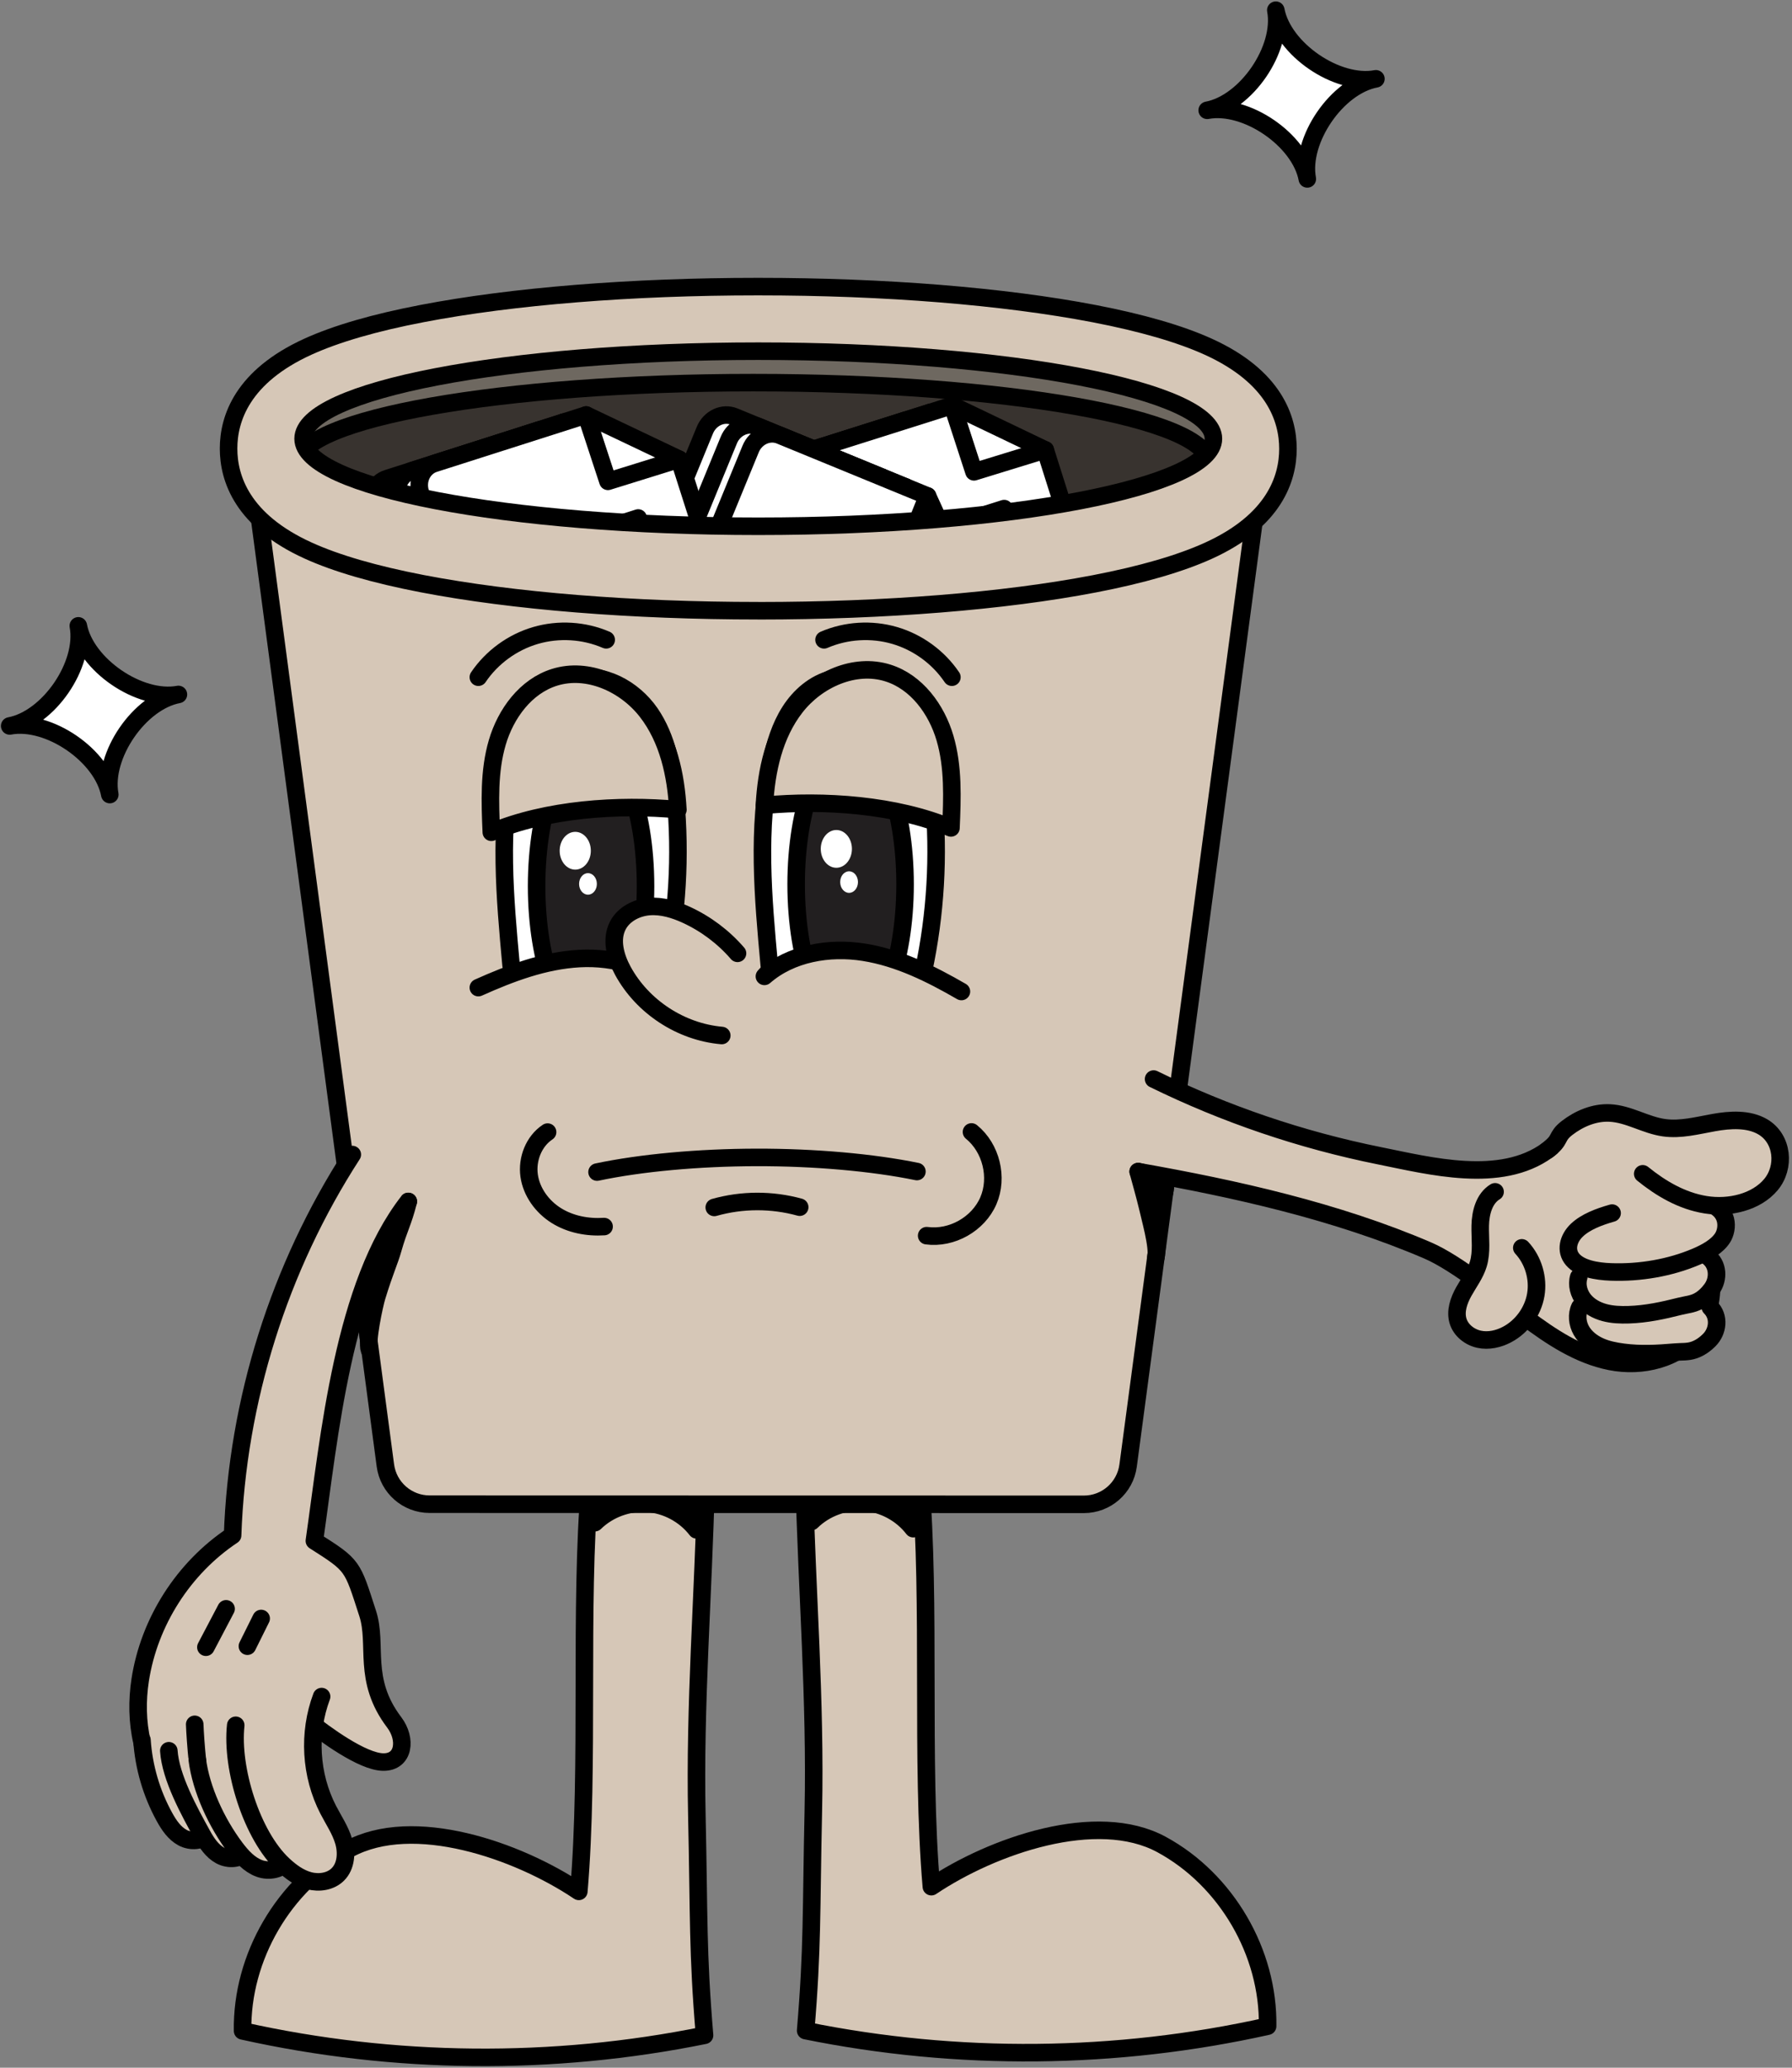 <svg width="403" height="465" viewBox="0 0 403 465" fill="none" xmlns="http://www.w3.org/2000/svg">
<rect x="0" y="0" width="403" height="465" fill="#808080" stroke="none"/>
<path d="M180.844 332.758C181.444 357.486 183.444 382.542 182.908 407.27C182.404 430.046 182.764 437.87 181.18 456.654C215.364 463.59 251.013 463.254 285.069 455.662C285.341 439.086 275.796 422.718 261.228 414.806C246.66 406.894 223.212 415.046 209.452 424.286C207.036 396.054 209.381 360.646 206.965 332.414" fill="#D6C7B7"/>
<path d="M180.844 332.758C181.444 357.486 183.444 382.542 182.908 407.27C182.404 430.046 182.764 437.87 181.18 456.654C215.364 463.59 251.013 463.254 285.069 455.662C285.341 439.086 275.796 422.718 261.228 414.806C246.66 406.894 223.212 415.046 209.452 424.286C207.036 396.054 209.381 360.646 206.965 332.414" stroke="black" stroke-width="3.944" stroke-linecap="round" stroke-linejoin="round"/>
<path d="M158.78 333.814C158.18 358.542 156.18 383.598 156.716 408.326C157.22 431.102 156.86 438.926 158.444 457.71C124.26 464.646 88.612 464.31 54.556 456.718C54.284 440.142 63.828 423.774 78.396 415.862C92.956 407.942 116.412 416.102 130.172 425.342C132.588 397.11 130.244 361.702 132.66 333.47" fill="#D6C7B7"/>
<path d="M158.78 333.814C158.18 358.542 156.18 383.598 156.716 408.326C157.22 431.102 156.86 438.926 158.444 457.71C124.26 464.646 88.612 464.31 54.556 456.718C54.284 440.142 63.828 423.774 78.396 415.862C92.956 407.942 116.412 416.102 130.172 425.342C132.588 397.11 130.244 361.702 132.66 333.47" stroke="black" stroke-width="3.944" stroke-linecap="round" stroke-linejoin="round"/>
<path d="M133.773 342.43C136.861 339.406 141.269 337.782 145.573 338.086C149.877 338.39 154.021 340.614 156.653 344.038C156.677 340.534 156.701 337.038 156.725 333.534C151.293 333.454 145.853 333.55 140.429 333.798C138.549 333.886 135.541 333.406 134.437 334.886C133.261 336.462 135.165 341.07 133.781 342.422L133.773 342.43Z" fill="black" stroke="black" stroke-width="3.944" stroke-linecap="round" stroke-linejoin="round"/>
<path d="M182.5 342.166C185.588 339.142 189.996 337.518 194.3 337.822C198.604 338.126 202.748 340.35 205.38 343.774C205.404 340.27 205.429 336.774 205.453 333.27C200.021 333.19 194.581 333.286 189.157 333.534C187.277 333.622 184.269 333.142 183.165 334.622C181.989 336.198 183.892 340.806 182.508 342.158L182.5 342.166Z" fill="black" stroke="black" stroke-width="3.944" stroke-linecap="round" stroke-linejoin="round"/>
<path d="M57.212 107.854L86.668 329.558C87.332 334.542 91.58 338.27 96.612 338.27L163.38 338.286H176.98L243.748 338.302C248.78 338.302 253.036 334.582 253.7 329.59L283.252 107.902" fill="#D6C7B7"/>
<path d="M57.212 107.854L86.668 329.558C87.332 334.542 91.58 338.27 96.612 338.27L163.38 338.286H176.98L243.748 338.302C248.78 338.302 253.036 334.582 253.7 329.59L283.252 107.902" stroke="black" stroke-width="3.944" stroke-linecap="round" stroke-linejoin="round"/>
<path d="M170.517 137.342C142.141 137.342 115.317 135.174 94.972 131.262C84.276 129.198 75.621 126.694 69.269 123.798C54.501 117.078 51.404 107.622 51.404 100.87C51.404 94.126 54.509 84.67 69.261 77.958C75.613 75.07 84.253 72.558 94.941 70.51C115.261 66.606 142.061 64.454 170.405 64.454H170.533C198.901 64.454 225.733 66.622 246.077 70.534C256.773 72.598 265.429 75.102 271.781 77.998C286.549 84.718 289.645 94.174 289.645 100.926C289.645 107.67 286.541 117.126 271.789 123.838C265.437 126.726 256.797 129.238 246.101 131.294C225.781 135.198 198.981 137.35 170.637 137.35H170.509L170.517 137.342Z" fill="#D6C7B7"/>
<path d="M170.517 137.342C142.141 137.342 115.317 135.174 94.972 131.262C84.276 129.198 75.621 126.694 69.269 123.798C54.501 117.078 51.404 107.622 51.404 100.87C51.404 94.126 54.509 84.67 69.261 77.958C75.613 75.07 84.253 72.558 94.941 70.51C115.261 66.606 142.061 64.454 170.405 64.454H170.533C198.901 64.454 225.733 66.622 246.077 70.534C256.773 72.598 265.429 75.102 271.781 77.998C286.549 84.718 289.645 94.174 289.645 100.926C289.645 107.67 286.541 117.126 271.789 123.838C265.437 126.726 256.797 129.238 246.101 131.294C225.781 135.198 198.981 137.35 170.637 137.35H170.509L170.517 137.342Z" stroke="black" stroke-width="3.944" stroke-linecap="round" stroke-linejoin="round"/>
<path d="M170.525 118.35C227.056 118.35 272.884 109.535 272.884 98.662C272.884 87.789 227.056 78.974 170.525 78.974C113.993 78.974 68.165 87.789 68.165 98.662C68.165 109.535 113.993 118.35 170.525 118.35Z" fill="#6E6860"/>
<mask id="mask0_136_84020" style="mask-type:luminance" maskUnits="userSpaceOnUse" x="68" y="78" width="205" height="41">
<path d="M170.525 118.35C227.056 118.35 272.884 109.535 272.884 98.662C272.884 87.789 227.056 78.974 170.525 78.974C113.993 78.974 68.165 87.789 68.165 98.662C68.165 109.535 113.993 118.35 170.525 118.35Z" fill="white"/>
</mask>
<g mask="url(#mask0_136_84020)">
<path d="M169.421 122.222C225.952 122.222 271.78 114.124 271.78 104.134C271.78 94.144 225.952 86.046 169.421 86.046C112.889 86.046 67.061 94.144 67.061 104.134C67.061 114.124 112.889 122.222 169.421 122.222Z" fill="#38332F"/>
<path d="M169.421 122.222C225.952 122.222 271.78 114.124 271.78 104.134C271.78 94.144 225.952 86.046 169.421 86.046C112.889 86.046 67.061 94.144 67.061 104.134C67.061 114.124 112.889 122.222 169.421 122.222Z" stroke="black" stroke-width="3.944" stroke-linecap="round" stroke-linejoin="round"/>
<path d="M224.461 104.542L203.565 94.534L208.429 109.894L224.461 104.534V104.542Z" fill="white" stroke="black" stroke-width="3.944" stroke-linecap="round" stroke-linejoin="round"/>
<path d="M191.669 175.782L237.245 161.358C239.853 160.534 241.245 157.582 240.357 154.774L224.461 104.542L208.429 109.47L203.565 94.534L169.373 105.358C166.765 106.182 165.373 109.134 166.261 111.942L185.333 172.19C186.221 174.998 189.061 176.614 191.669 175.782Z" fill="white" stroke="black" stroke-width="3.944" stroke-linecap="round" stroke-linejoin="round"/>
<path d="M215.22 117.734L184.324 127.518" stroke="black" stroke-width="3.944" stroke-linecap="round" stroke-linejoin="round"/>
<path d="M230.013 102.782L209.117 92.774L213.981 108.134L230.013 102.774V102.782Z" fill="white" stroke="black" stroke-width="3.944" stroke-linecap="round" stroke-linejoin="round"/>
<path d="M197.221 174.022L242.797 159.598C245.405 158.774 246.797 155.822 245.909 153.014L230.013 102.782L213.981 107.71L209.117 92.774L174.925 103.598C172.317 104.422 170.925 107.374 171.813 110.182L190.885 170.43C191.773 173.238 194.613 174.854 197.221 174.022Z" fill="white" stroke="black" stroke-width="3.944" stroke-linecap="round" stroke-linejoin="round"/>
<path d="M220.781 115.974L189.885 125.758" stroke="black" stroke-width="3.944" stroke-linecap="round" stroke-linejoin="round"/>
<path d="M235.069 101.182L214.173 91.174L219.037 106.534L235.069 101.174V101.182Z" fill="white" stroke="black" stroke-width="3.944" stroke-linecap="round" stroke-linejoin="round"/>
<path d="M202.277 172.422L247.853 157.998C250.461 157.174 251.853 154.222 250.965 151.414L235.069 101.182L219.037 106.11L214.173 91.174L179.981 101.998C177.373 102.822 175.981 105.774 176.869 108.582L195.941 168.83C196.829 171.638 199.669 173.254 202.277 172.422Z" fill="white" stroke="black" stroke-width="3.944" stroke-linecap="round" stroke-linejoin="round"/>
<path d="M225.829 114.374L194.933 124.158" stroke="black" stroke-width="3.944" stroke-linecap="round" stroke-linejoin="round"/>
<path d="M207.916 128.382L198.3 107.31L192.18 122.214L207.916 128.382Z" fill="white" stroke="black" stroke-width="3.944" stroke-linecap="round" stroke-linejoin="round"/>
<path d="M137.069 162.022L181.293 180.182C183.821 181.222 186.781 179.854 187.901 177.126L207.917 128.382L192.453 121.886L198.301 107.31L165.125 93.686C162.597 92.646 159.637 94.014 158.517 96.742L134.509 155.198C133.389 157.926 134.533 160.982 137.061 162.022H137.069Z" fill="white" stroke="black" stroke-width="3.944" stroke-linecap="round" stroke-linejoin="round"/>
<path d="M192.365 132.59L162.388 120.278" stroke="black" stroke-width="3.944" stroke-linecap="round" stroke-linejoin="round"/>
<path d="M213.309 130.598L203.693 109.526L197.573 124.43L213.309 130.598Z" fill="white" stroke="black" stroke-width="3.944" stroke-linecap="round" stroke-linejoin="round"/>
<path d="M142.46 164.238L186.684 182.398C189.212 183.438 192.172 182.07 193.292 179.342L213.308 130.598L197.844 124.102L203.692 109.526L170.516 95.903C167.988 94.862 165.028 96.231 163.908 98.959L139.9 157.414C138.78 160.142 139.924 163.198 142.452 164.238H142.46Z" fill="white" stroke="black" stroke-width="3.944" stroke-linecap="round" stroke-linejoin="round"/>
<path d="M218.213 132.614L208.597 111.542L202.477 126.446L218.213 132.614Z" fill="white" stroke="black" stroke-width="3.944" stroke-linecap="round" stroke-linejoin="round"/>
<path d="M147.364 166.247L191.588 184.406C194.116 185.446 197.076 184.078 198.196 181.35L218.212 132.607L202.748 126.111L208.596 111.535L175.42 97.91C172.892 96.871 169.932 98.239 168.812 100.967L144.804 159.423C143.684 162.151 144.828 165.207 147.356 166.247H147.364Z" fill="white" stroke="black" stroke-width="3.944" stroke-linecap="round" stroke-linejoin="round"/>
<path d="M142.125 106.654L121.205 96.702L126.109 112.054L142.125 106.654Z" fill="white" stroke="black" stroke-width="3.944" stroke-linecap="round" stroke-linejoin="round"/>
<path d="M109.525 177.982L155.069 163.438C157.677 162.606 159.061 159.654 158.165 156.846L142.133 106.654L126.117 111.63L121.213 96.71L87.053 107.622C84.445 108.454 83.061 111.406 83.957 114.214L103.189 174.414C104.085 177.222 106.925 178.822 109.533 177.99L109.525 177.982Z" fill="white" stroke="black" stroke-width="3.944" stroke-linecap="round" stroke-linejoin="round"/>
<path d="M132.925 119.878L102.053 129.734" stroke="black" stroke-width="3.944" stroke-linecap="round" stroke-linejoin="round"/>
<path d="M147.685 104.878L126.765 94.926L131.669 110.278L147.685 104.878Z" fill="white" stroke="black" stroke-width="3.944" stroke-linecap="round" stroke-linejoin="round"/>
<path d="M115.077 176.214L160.621 161.67C163.229 160.838 164.613 157.886 163.717 155.078L147.685 104.886L131.669 109.862L126.765 94.942L92.605 105.854C89.997 106.686 88.613 109.638 89.509 112.446L108.741 172.646C109.637 175.454 112.477 177.054 115.085 176.222L115.077 176.214Z" fill="white" stroke="black" stroke-width="3.944" stroke-linecap="round" stroke-linejoin="round"/>
<path d="M138.477 118.102L107.613 127.958" stroke="black" stroke-width="3.944" stroke-linecap="round" stroke-linejoin="round"/>
<path d="M152.733 103.27L131.813 93.318L136.717 108.67L152.733 103.27Z" fill="white" stroke="black" stroke-width="3.944" stroke-linecap="round" stroke-linejoin="round"/>
<path d="M120.125 174.598L165.669 160.054C168.277 159.222 169.661 156.27 168.765 153.462L152.733 103.27L136.717 108.246L131.813 93.326L97.653 104.238C95.045 105.07 93.661 108.022 94.557 110.83L113.789 171.03C114.685 173.838 117.525 175.438 120.133 174.606L120.125 174.598Z" fill="white" stroke="black" stroke-width="3.944" stroke-linecap="round" stroke-linejoin="round"/>
<path d="M143.525 116.486L112.661 126.35" stroke="black" stroke-width="3.944" stroke-linecap="round" stroke-linejoin="round"/>
</g>
<path d="M170.525 118.35C227.056 118.35 272.884 109.535 272.884 98.662C272.884 87.789 227.056 78.974 170.525 78.974C113.993 78.974 68.165 87.789 68.165 98.662C68.165 109.535 113.993 118.35 170.525 118.35Z" stroke="black" stroke-width="3.944" stroke-linecap="round" stroke-linejoin="round"/>
<path d="M123.149 254.59C120.037 256.654 118.477 260.678 118.997 264.374C119.517 268.078 121.933 271.374 125.101 273.358C128.269 275.342 132.117 276.078 135.853 275.838" fill="#D6C7B7"/>
<path d="M123.149 254.59C120.037 256.654 118.477 260.678 118.997 264.374C119.517 268.078 121.933 271.374 125.101 273.358C128.269 275.342 132.117 276.078 135.853 275.838" stroke="black" stroke-width="3.944" stroke-linecap="round" stroke-linejoin="round"/>
<path d="M218.476 254.558C222.9 258.158 224.533 264.798 222.269 270.038C220.005 275.27 214.052 278.646 208.396 277.886" fill="#D6C7B7"/>
<path d="M218.476 254.558C222.9 258.158 224.533 264.798 222.269 270.038C220.005 275.27 214.052 278.646 208.396 277.886" stroke="black" stroke-width="3.944" stroke-linecap="round" stroke-linejoin="round"/>
<path d="M160.628 271.534C166.868 269.766 173.596 269.75 179.844 271.478L160.628 271.534Z" fill="white"/>
<path d="M160.628 271.534C166.868 269.766 173.596 269.75 179.844 271.478" stroke="black" stroke-width="3.944" stroke-linecap="round" stroke-linejoin="round"/>
<path d="M134.269 263.582C144.149 261.494 157.109 260.31 170.149 260.286C183.189 260.262 196.213 261.414 206.205 263.462" stroke="black" stroke-width="3.944" stroke-linecap="round" stroke-linejoin="round"/>
<path d="M107.573 152.294C110.605 147.806 115.237 144.43 120.437 142.91C125.637 141.39 131.357 141.742 136.325 143.886" fill="#D6C7B7"/>
<path d="M107.573 152.294C110.605 147.806 115.237 144.43 120.437 142.91C125.637 141.39 131.357 141.742 136.325 143.886" stroke="black" stroke-width="3.944" stroke-linecap="round" stroke-linejoin="round"/>
<path d="M114.94 217.094C113.532 201.838 112.148 186.31 115.348 171.326C116.196 167.35 117.388 163.39 119.58 159.966C121.764 156.542 125.052 153.678 128.988 152.678C135.484 151.03 142.436 154.862 146.244 160.382C150.044 165.91 151.284 172.774 151.908 179.454C153.116 192.438 152.348 205.598 149.62 218.35" fill="white"/>
<mask id="mask1_136_84020" style="mask-type:luminance" maskUnits="userSpaceOnUse" x="113" y="152" width="40" height="67">
<path d="M114.94 217.094C113.532 201.838 112.148 186.31 115.348 171.326C116.196 167.35 117.388 163.39 119.58 159.966C121.764 156.542 125.052 153.678 128.988 152.678C135.484 151.03 142.436 154.862 146.244 160.382C150.044 165.91 151.284 172.774 151.908 179.454C153.116 192.438 152.348 205.598 149.62 218.35" fill="white"/>
</mask>
<g mask="url(#mask1_136_84020)">
<path d="M132.925 230.982C139.689 230.982 145.173 216.791 145.173 199.286C145.173 181.781 139.689 167.59 132.925 167.59C126.16 167.59 120.677 181.781 120.677 199.286C120.677 216.791 126.16 230.982 132.925 230.982Z" fill="#221F20" stroke="black" stroke-width="3.944" stroke-linecap="round" stroke-linejoin="round"/>
</g>
<path d="M114.94 217.094C113.532 201.838 112.148 186.31 115.348 171.326C116.196 167.35 117.388 163.39 119.58 159.966C121.764 156.542 125.052 153.678 128.988 152.678C135.484 151.03 142.436 154.862 146.244 160.382C150.044 165.91 151.284 172.774 151.908 179.454C153.116 192.438 152.348 205.598 149.62 218.35" stroke="black" stroke-width="3.944" stroke-linecap="round" stroke-linejoin="round"/>
<path d="M152.452 182.078C139.116 180.814 122.828 181.95 110.492 187.166C110.204 180.398 109.924 173.486 111.828 166.982C113.732 160.478 118.228 154.342 124.692 152.318C132.18 149.966 140.612 153.798 145.436 159.99C150.26 166.182 152.02 174.246 152.444 182.078" fill="#D6C7B7"/>
<path d="M152.452 182.078C139.116 180.814 122.828 181.95 110.492 187.166C110.204 180.398 109.924 173.486 111.828 166.982C113.732 160.478 118.228 154.342 124.692 152.318C132.18 149.966 140.612 153.798 145.436 159.99C150.26 166.182 152.02 174.246 152.444 182.078" stroke="black" stroke-width="3.944" stroke-linecap="round" stroke-linejoin="round"/>
<path d="M129.365 195.566C131.3 195.566 132.869 193.664 132.869 191.318C132.869 188.972 131.3 187.07 129.365 187.07C127.429 187.07 125.861 188.972 125.861 191.318C125.861 193.664 127.429 195.566 129.365 195.566Z" fill="white"/>
<path d="M132.229 201.206C133.333 201.206 134.229 200.121 134.229 198.782C134.229 197.443 133.333 196.358 132.229 196.358C131.124 196.358 130.229 197.443 130.229 198.782C130.229 200.121 131.124 201.206 132.229 201.206Z" fill="white"/>
<path d="M107.573 222.102C114.805 218.862 122.373 215.998 130.293 215.566C138.213 215.134 146.589 217.454 151.997 223.246C151.629 222.75 151.261 222.262 150.893 221.766" fill="#D6C7B7"/>
<path d="M107.573 222.102C114.805 218.862 122.373 215.998 130.293 215.566C138.213 215.134 146.589 217.454 151.997 223.246C151.629 222.75 151.261 222.262 150.893 221.766" stroke="black" stroke-width="3.944" stroke-linecap="round" stroke-linejoin="round"/>
<path d="M165.86 214.39C162.7 210.726 158.748 207.758 154.356 205.734C151.74 204.534 148.892 203.654 146.02 203.87C143.148 204.094 140.26 205.582 138.94 208.134C137.3 211.302 138.38 215.198 140.084 218.334C144.5 226.43 153.124 232.07 162.316 232.87" fill="#D6C7B7"/>
<path d="M165.86 214.39C162.7 210.726 158.748 207.758 154.356 205.734C151.74 204.534 148.892 203.654 146.02 203.87C143.148 204.094 140.26 205.582 138.94 208.134C137.3 211.302 138.38 215.198 140.084 218.334C144.5 226.43 153.124 232.07 162.316 232.87" stroke="black" stroke-width="3.944" stroke-linecap="round" stroke-linejoin="round"/>
<path d="M214.068 152.294C211.036 147.806 206.404 144.43 201.204 142.91C196.004 141.39 190.284 141.742 185.316 143.886" fill="#D6C7B7"/>
<path d="M214.068 152.294C211.036 147.806 206.404 144.43 201.204 142.91C196.004 141.39 190.284 141.742 185.316 143.886" stroke="black" stroke-width="3.944" stroke-linecap="round" stroke-linejoin="round"/>
<path d="M173.004 217.094C171.596 201.838 170.212 186.31 173.412 171.326C174.26 167.35 175.452 163.39 177.644 159.966C179.828 156.542 183.116 153.678 187.052 152.678C193.548 151.03 200.5 154.862 204.308 160.382C208.108 165.91 209.348 172.774 209.972 179.454C211.18 192.438 210.412 205.598 207.684 218.35" fill="white"/>
<mask id="mask2_136_84020" style="mask-type:luminance" maskUnits="userSpaceOnUse" x="171" y="152" width="40" height="67">
<path d="M173.004 217.094C171.596 201.838 170.212 186.31 173.412 171.326C174.26 167.35 175.452 163.39 177.644 159.966C179.828 156.542 183.116 153.678 187.052 152.678C193.548 151.03 200.5 154.862 204.308 160.382C208.108 165.91 209.348 172.774 209.972 179.454C211.18 192.438 210.412 205.598 207.684 218.35" fill="white"/>
</mask>
<g mask="url(#mask2_136_84020)">
<path d="M191.292 230.566C198.057 230.566 203.54 216.375 203.54 198.87C203.54 181.365 198.057 167.174 191.292 167.174C184.528 167.174 179.044 181.365 179.044 198.87C179.044 216.375 184.528 230.566 191.292 230.566Z" fill="#221F20" stroke="black" stroke-width="3.944" stroke-linecap="round" stroke-linejoin="round"/>
</g>
<path d="M173.004 217.094C171.596 201.838 170.212 186.31 173.412 171.326C174.26 167.35 175.452 163.39 177.644 159.966C179.828 156.542 183.116 153.678 187.052 152.678C193.548 151.03 200.5 154.862 204.308 160.382C208.108 165.91 209.348 172.774 209.972 179.454C211.18 192.438 210.412 205.598 207.684 218.35" stroke="black" stroke-width="3.944" stroke-linecap="round" stroke-linejoin="round"/>
<path d="M171.9 181.102C185.236 179.838 201.524 180.974 213.86 186.19C214.148 179.422 214.428 172.51 212.524 166.006C210.62 159.502 206.124 153.366 199.66 151.342C192.172 148.99 183.74 152.822 178.916 159.014C174.092 165.206 172.332 173.27 171.908 181.102" fill="#D6C7B7"/>
<path d="M171.9 181.102C185.236 179.838 201.524 180.974 213.86 186.19C214.148 179.422 214.428 172.51 212.524 166.006C210.62 159.502 206.124 153.366 199.66 151.342C192.172 148.99 183.74 152.822 178.916 159.014C174.092 165.206 172.332 173.27 171.908 181.102" stroke="black" stroke-width="3.944" stroke-linecap="round" stroke-linejoin="round"/>
<path d="M216.212 222.974C209.348 219.006 202.108 215.39 194.284 214.15C186.46 212.91 177.884 214.366 171.908 219.574C172.324 219.118 172.74 218.67 173.156 218.214" fill="#D6C7B7"/>
<path d="M216.212 222.974C209.348 219.006 202.108 215.39 194.284 214.15C186.46 212.91 177.884 214.366 171.908 219.574C172.324 219.118 172.74 218.67 173.156 218.214" stroke="black" stroke-width="3.944" stroke-linecap="round" stroke-linejoin="round"/>
<path d="M188.084 195.15C190.02 195.15 191.588 193.248 191.588 190.902C191.588 188.556 190.02 186.654 188.084 186.654C186.149 186.654 184.58 188.556 184.58 190.902C184.58 193.248 186.149 195.15 188.084 195.15Z" fill="white"/>
<path d="M190.948 200.79C192.053 200.79 192.948 199.705 192.948 198.366C192.948 197.027 192.053 195.942 190.948 195.942C189.844 195.942 188.948 197.027 188.948 198.366C188.948 199.705 189.844 200.79 190.948 200.79Z" fill="white"/>
<path d="M83.069 303.526C82.26 292.182 80.844 291.302 81.444 285.982C82.028 280.798 89.124 274.486 91.82 270.19C90.612 274.982 89.701 276.126 88.356 280.894C87.581 283.638 86.564 285.638 84.748 291.558C84.172 293.43 82.397 301.734 83.069 303.526Z" fill="white" stroke="black" stroke-width="3.944" stroke-linecap="round" stroke-linejoin="round"/>
<path d="M40.124 156.174C31.372 157.806 23.06 169.926 24.692 178.686C23.06 169.934 10.94 161.622 2.18 163.254C10.932 161.622 19.244 149.502 17.613 140.742C19.244 149.494 31.364 157.806 40.124 156.174Z" fill="white"/>
<path d="M40.124 156.174C31.372 157.806 23.06 169.926 24.692 178.686C23.06 169.934 10.94 161.622 2.18 163.254C10.932 161.622 19.244 149.502 17.613 140.742C19.244 149.494 31.364 157.806 40.124 156.174Z" stroke="black" stroke-width="3.944" stroke-linecap="round" stroke-linejoin="round"/>
<path d="M309.428 17.726C300.676 19.358 292.364 31.478 293.996 40.238C292.364 31.486 280.244 23.174 271.484 24.806C280.236 23.174 288.548 11.054 286.916 2.294C288.548 11.046 300.668 19.358 309.428 17.726Z" fill="white"/>
<path d="M309.428 17.726C300.676 19.358 292.364 31.478 293.996 40.238C292.364 31.486 280.244 23.174 271.484 24.806C280.236 23.174 288.548 11.054 286.916 2.294C288.548 11.046 300.668 19.358 309.428 17.726Z" stroke="black" stroke-width="3.944" stroke-linecap="round" stroke-linejoin="round"/>
<path d="M259.428 242.662C275.516 250.558 292.628 256.366 310.204 259.91C321.604 262.206 337.444 266.35 347.964 258.694C350.652 256.742 352.468 253.486 355.62 252.43C360.236 250.886 364.788 254.79 369.58 255.606C373.38 256.254 377.212 254.918 381.044 254.494C384.876 254.062 389.444 254.99 391.14 258.454C392.556 261.366 391.252 265.046 388.844 267.214C386.436 269.382 383.188 270.342 380.004 270.966C381.972 275.63 383.964 280.358 384.676 285.366C385.388 290.374 384.692 295.79 381.692 299.87C377.412 305.694 369.228 307.582 362.14 306.174C355.052 304.766 348.82 300.63 343.044 296.294C337.268 291.958 327.7 284.054 321.06 281.206C300.572 272.414 277.916 267.35 255.964 263.47" fill="#D6C7B7"/>
<path d="M259.428 242.662C275.516 250.558 292.628 256.366 310.204 259.91C321.604 262.206 337.444 266.35 347.964 258.694C350.652 256.742 352.468 253.486 355.62 252.43C360.236 250.886 364.788 254.79 369.58 255.606C373.38 256.254 377.212 254.918 381.044 254.494C384.876 254.062 389.444 254.99 391.14 258.454C392.556 261.366 391.252 265.046 388.844 267.214C386.436 269.382 383.188 270.342 380.004 270.966C381.972 275.63 383.964 280.358 384.676 285.366C385.388 290.374 384.692 295.79 381.692 299.87C377.412 305.694 369.228 307.582 362.14 306.174C355.052 304.766 348.82 300.63 343.044 296.294C337.268 291.958 327.7 284.054 321.06 281.206C300.572 272.414 277.916 267.35 255.964 263.47" stroke="black" stroke-width="3.944" stroke-linecap="round" stroke-linejoin="round"/>
<path d="M355.292 293.958C354.5 295.606 354.716 297.63 355.62 299.222C356.524 300.814 358.044 301.99 359.708 302.75C361.372 303.51 363.188 303.862 365.004 304.102C368.956 304.622 372.764 304.406 376.716 304.07C378.18 303.942 379.556 304.094 380.996 303.59C382.3 303.134 383.428 302.334 384.396 301.358C386.332 299.43 386.788 296.102 384.628 293.982" fill="#D6C7B7"/>
<path d="M355.292 293.958C354.5 295.606 354.716 297.63 355.62 299.222C356.524 300.814 358.044 301.99 359.708 302.75C361.372 303.51 363.188 303.862 365.004 304.102C368.956 304.622 372.764 304.406 376.716 304.07C378.18 303.942 379.556 304.094 380.996 303.59C382.3 303.134 383.428 302.334 384.396 301.358C386.332 299.43 386.788 296.102 384.628 293.982" stroke="black" stroke-width="3.944" stroke-linecap="round" stroke-linejoin="round"/>
<path d="M336.228 268.022C333.756 269.534 332.94 272.75 332.884 275.646C332.828 278.542 333.284 281.518 332.452 284.286C331.78 286.518 330.332 288.414 329.196 290.446C328.06 292.478 327.22 294.886 327.908 297.11C328.548 299.182 330.492 300.71 332.612 301.174C334.732 301.638 336.988 301.134 338.908 300.118C342.276 298.342 344.74 294.942 345.38 291.19C346.02 287.438 344.82 283.414 342.236 280.622" fill="#D6C7B7"/>
<path d="M336.228 268.022C333.756 269.534 332.94 272.75 332.884 275.646C332.828 278.542 333.284 281.518 332.452 284.286C331.78 286.518 330.332 288.414 329.196 290.446C328.06 292.478 327.22 294.886 327.908 297.11C328.548 299.182 330.492 300.71 332.612 301.174C334.732 301.638 336.988 301.134 338.908 300.118C342.276 298.342 344.74 294.942 345.38 291.19C346.02 287.438 344.82 283.414 342.236 280.622" stroke="black" stroke-width="3.944" stroke-linecap="round" stroke-linejoin="round"/>
<path d="M355.036 287.206C354.516 288.958 355.06 290.926 356.204 292.35C357.348 293.774 359.036 294.694 360.804 295.174C362.572 295.654 364.42 295.718 366.252 295.662C370.236 295.542 373.964 294.726 377.804 293.758C379.228 293.398 380.604 293.326 381.956 292.598C383.172 291.942 384.148 290.966 384.956 289.854C386.556 287.638 386.476 284.286 384.004 282.534" fill="#D6C7B7"/>
<path d="M355.036 287.206C354.516 288.958 355.06 290.926 356.204 292.35C357.348 293.774 359.036 294.694 360.804 295.174C362.572 295.654 364.42 295.718 366.252 295.662C370.236 295.542 373.964 294.726 377.804 293.758C379.228 293.398 380.604 293.326 381.956 292.598C383.172 291.942 384.148 290.966 384.956 289.854C386.556 287.638 386.476 284.286 384.004 282.534" stroke="black" stroke-width="3.944" stroke-linecap="round" stroke-linejoin="round"/>
<path d="M362.541 272.806C359.565 273.654 356.597 274.774 354.629 276.638C352.661 278.502 351.956 281.278 353.684 283.27C355.444 285.294 359.029 285.918 362.261 286.038C368.893 286.278 375.597 285.086 381.365 282.646C383.821 281.606 386.188 280.262 387.396 278.366C388.604 276.47 389.069 272.046 383.837 270.51" fill="#D6C7B7"/>
<path d="M362.541 272.806C359.565 273.654 356.597 274.774 354.629 276.638C352.661 278.502 351.956 281.278 353.684 283.27C355.444 285.294 359.029 285.918 362.261 286.038C368.893 286.278 375.597 285.086 381.365 282.646C383.821 281.606 386.188 280.262 387.396 278.366C388.604 276.47 389.069 272.046 383.837 270.51" stroke="black" stroke-width="3.944" stroke-linecap="round" stroke-linejoin="round"/>
<path d="M347.964 258.694C351.236 256.294 349.756 255.718 352.428 253.654C355.1 251.59 358.516 250.118 362.028 250.294C366.284 250.502 370.004 253.014 374.212 253.606C377.948 254.134 381.7 253.118 385.412 252.454C389.116 251.79 393.236 251.55 396.412 253.398C400.98 256.07 401.532 262.502 398.252 266.414C394.972 270.334 388.932 271.782 383.572 270.926C378.22 270.07 373.476 267.254 369.428 263.974" fill="#D6C7B7"/>
<path d="M347.964 258.694C351.236 256.294 349.756 255.718 352.428 253.654C355.1 251.59 358.516 250.118 362.028 250.294C366.284 250.502 370.004 253.014 374.212 253.606C377.948 254.134 381.7 253.118 385.412 252.454C389.116 251.79 393.236 251.55 396.412 253.398C400.98 256.07 401.532 262.502 398.252 266.414C394.972 270.334 388.932 271.782 383.572 270.926C378.22 270.07 373.476 267.254 369.428 263.974" stroke="black" stroke-width="3.944" stroke-linecap="round" stroke-linejoin="round"/>
<path d="M259.957 282.726C260.589 277.99 260.165 274.398 260.765 271.958C261.133 270.47 262.853 266.51 261.661 265.414C260.709 264.542 255.957 263.462 255.957 263.462C255.957 263.462 257.741 269.894 258.053 271.326C258.541 273.574 260.517 280.43 259.957 282.726Z" fill="black" stroke="black" stroke-width="3.944" stroke-linecap="round" stroke-linejoin="round"/>
<path d="M91.82 270.19C77.14 289.014 74.084 322.894 70.7 346.518C79.548 352.142 79.156 351.966 82.684 362.846C84.988 369.942 81.365 377.71 88.653 387.334C91.501 391.086 90.892 396.318 86.18 396.262C81.468 396.198 72.988 389.926 69.3 386.99C71.676 395.166 68.085 392.726 70.46 400.902C70.948 402.574 71.42 404.414 70.692 405.998C69.956 407.598 68.117 408.462 66.365 408.534C64.612 408.606 62.892 408.03 61.236 407.422C56.108 405.558 57.06 414.006 52.06 411.838C47.148 409.71 42.116 407.502 38.324 403.726C31.756 397.182 30.116 386.982 31.524 377.814C33.54 364.718 41.276 352.614 52.308 345.278C53.356 315.022 62.78 285.062 79.228 259.638" fill="#D6C7B7"/>
<path d="M91.82 270.19C77.14 289.014 74.084 322.894 70.7 346.518C79.548 352.142 79.156 351.966 82.684 362.846C84.988 369.942 81.365 377.71 88.653 387.334C91.501 391.086 90.892 396.318 86.18 396.262C81.468 396.198 72.988 389.926 69.3 386.99C71.676 395.166 68.085 392.726 70.46 400.902C70.948 402.574 71.42 404.414 70.692 405.998C69.956 407.598 68.117 408.462 66.365 408.534C64.612 408.606 62.892 408.03 61.236 407.422C56.108 405.558 57.06 414.006 52.06 411.838C47.148 409.71 42.116 407.502 38.324 403.726C31.756 397.182 30.116 386.982 31.524 377.814C33.54 364.718 41.276 352.614 52.308 345.278C53.356 315.022 62.78 285.062 79.228 259.638" stroke="black" stroke-width="3.944" stroke-linecap="round" stroke-linejoin="round"/>
<path d="M31.924 391.31C32.324 397.358 34.068 403.31 36.988 408.614C37.996 410.438 39.212 412.262 41.044 413.254C42.876 414.246 45.468 414.118 46.732 412.462C47.556 411.382 47.66 409.894 47.38 408.558C47.1 407.222 46.476 405.998 45.948 404.742C44.684 401.718 43.9 391.054 43.788 387.774" fill="#D6C7B7"/>
<path d="M31.924 391.31C32.324 397.358 34.068 403.31 36.988 408.614C37.996 410.438 39.212 412.262 41.044 413.254C42.876 414.246 45.468 414.118 46.732 412.462C47.556 411.382 47.66 409.894 47.38 408.558C47.1 407.222 46.476 405.998 45.948 404.742C44.684 401.718 43.9 391.054 43.788 387.774" stroke="black" stroke-width="3.944" stroke-linecap="round" stroke-linejoin="round"/>
<path d="M37.965 393.718C38.365 399.766 42.573 407.35 45.493 412.654C46.501 414.478 47.717 416.302 49.549 417.294C51.381 418.286 53.973 418.158 55.237 416.502C56.061 415.422 56.165 413.934 55.885 412.598C55.605 411.27 54.981 410.038 54.453 408.782C53.189 405.758 52.477 402.502 52.365 399.222" fill="#D6C7B7"/>
<path d="M37.965 393.718C38.365 399.766 42.573 407.35 45.493 412.654C46.501 414.478 47.717 416.302 49.549 417.294C51.381 418.286 53.973 418.158 55.237 416.502C56.061 415.422 56.165 413.934 55.885 412.598C55.605 411.27 54.981 410.038 54.453 408.782C53.189 405.758 52.477 402.502 52.365 399.222" stroke="black" stroke-width="3.944" stroke-linecap="round" stroke-linejoin="round"/>
<path d="M44.365 395.71C45.221 402.454 48.749 409.998 52.933 415.558C54.373 417.47 56.061 419.342 58.301 420.174C60.541 421.006 63.469 420.43 64.637 418.342C65.397 416.974 65.277 415.27 64.733 413.798C64.189 412.326 63.285 411.038 62.485 409.694C60.549 406.462 59.213 402.87 58.549 399.166" fill="#D6C7B7"/>
<path d="M44.365 395.71C45.221 402.454 48.749 409.998 52.933 415.558C54.373 417.47 56.061 419.342 58.301 420.174C60.541 421.006 63.469 420.43 64.637 418.342C65.397 416.974 65.277 415.27 64.733 413.798C64.189 412.326 63.285 411.038 62.485 409.694C60.549 406.462 59.213 402.87 58.549 399.166" stroke="black" stroke-width="3.944" stroke-linecap="round" stroke-linejoin="round"/>
<path d="M53.013 387.99C51.956 397.702 56.589 412.734 63.74 419.39C65.421 420.95 67.332 422.366 69.556 422.95C71.781 423.534 74.356 423.15 75.98 421.526C77.852 419.662 78.036 416.63 77.292 414.094C76.548 411.558 75.028 409.342 73.812 406.99C69.796 399.214 69.245 389.726 72.325 381.534" fill="#D6C7B7"/>
<path d="M53.013 387.99C51.956 397.702 56.589 412.734 63.74 419.39C65.421 420.95 67.332 422.366 69.556 422.95C71.781 423.534 74.356 423.15 75.98 421.526C77.852 419.662 78.036 416.63 77.292 414.094C76.548 411.558 75.028 409.342 73.812 406.99C69.796 399.214 69.245 389.726 72.325 381.534" stroke="black" stroke-width="3.944" stroke-linecap="round" stroke-linejoin="round"/>
<path d="M58.733 363.974C57.701 366.054 56.669 368.126 55.637 370.206L58.733 363.974Z" fill="white"/>
<path d="M58.733 363.974C57.701 366.054 56.669 368.126 55.637 370.206" stroke="black" stroke-width="3.944" stroke-linecap="round" stroke-linejoin="round"/>
<path d="M50.845 361.798C49.333 364.678 47.813 367.558 46.301 370.438L50.845 361.798Z" fill="white"/>
<path d="M50.845 361.798C49.333 364.678 47.813 367.558 46.301 370.438" stroke="black" stroke-width="3.944" stroke-linecap="round" stroke-linejoin="round"/>
</svg>
